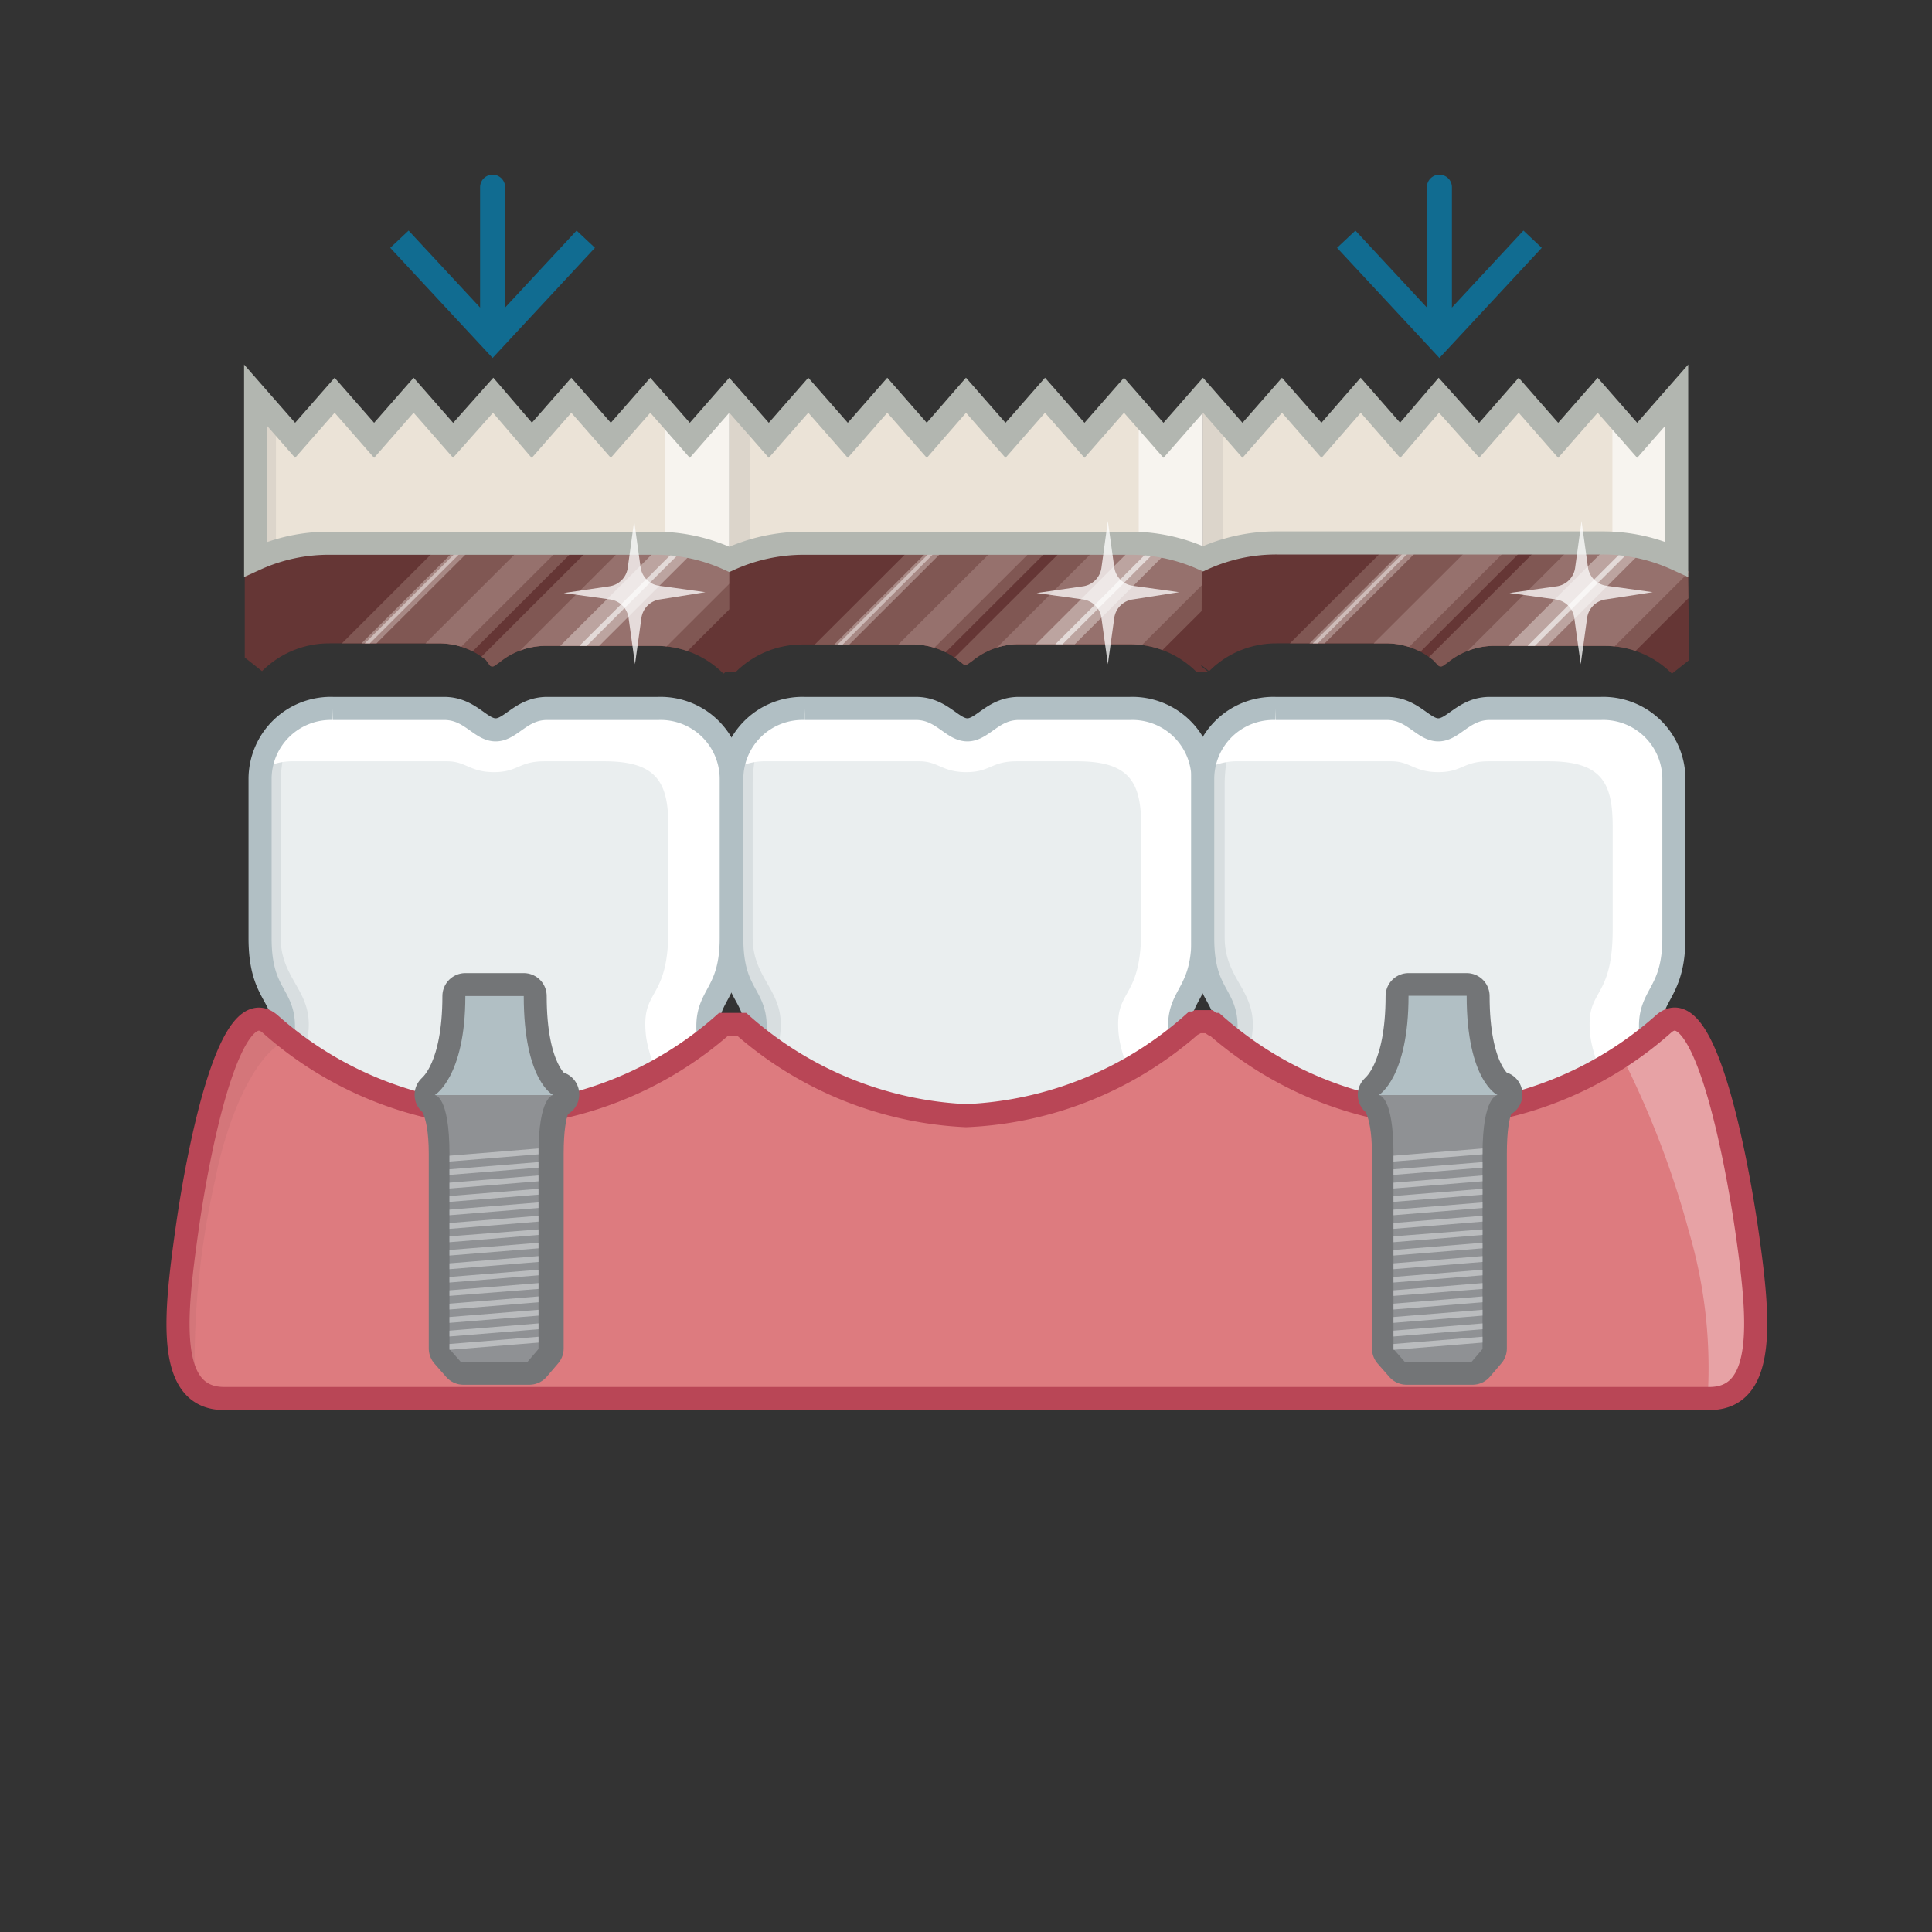 ﻿<svg xmlns="http://www.w3.org/2000/svg" xmlns:xlink="http://www.w3.org/1999/xlink" viewBox="0 0 69.46 69.46"><rect x="0" y="0" width="69.46" height="69.46" fill="#333333" stroke="none"/><defs><style>.cls-1,.cls-24,.cls-29,.cls-32,.cls-8{fill:none;}.cls-2{isolation:isolate;}.cls-3{stroke:#dcddde;stroke-width:1.06px;fill:url(#New_Gradient_Swatch_2);}.cls-24,.cls-3,.cls-32,.cls-8{stroke-miterlimit:10;}.cls-4{fill:url(#New_Gradient_Swatch_2-2);}.cls-5{fill:#eaeeef;}.cls-10,.cls-23,.cls-6{fill:#fff;}.cls-7{fill:#d8dee0;}.cls-8{stroke:#b1bfc4;}.cls-24,.cls-32,.cls-8{stroke-width:0.83px;}.cls-9{fill:#ebe3d7;}.cls-10{opacity:0.6;}.cls-11,.cls-22{fill:#181a1d;mix-blend-mode:multiply;}.cls-11{opacity:0.07;}.cls-12{clip-path:url(#clip-path);}.cls-13{fill:#653635;}.cls-14{fill:#805753;}.cls-15{fill:#96716d;}.cls-16{fill:#bca4a0;}.cls-17{fill:#a78884;}.cls-18{fill:#e3dad8;}.cls-19{fill:#cebcb9;}.cls-20{clip-path:url(#clip-path-2);}.cls-21{fill:#dd7b7f;}.cls-22{opacity:0.05;}.cls-23{opacity:0.3;}.cls-24{stroke:#b94656;}.cls-25{fill:#737577;stroke:#737577;stroke-width:1.65px;}.cls-25,.cls-29{stroke-linejoin:round;}.cls-26{fill:#b1bfc4;}.cls-27{fill:#8f9194;}.cls-28{fill:#babcbe;}.cls-29{stroke:#116c91;stroke-linecap:round;stroke-width:0.9px;}.cls-30{fill:#116c91;}.cls-31{clip-path:url(#clip-path-3);}.cls-32{stroke:#b2b6b0;}.cls-33{opacity:0.75;}</style><linearGradient id="New_Gradient_Swatch_2" x1="34.73" y1="45.42" x2="34.73" y2="62.25" gradientUnits="userSpaceOnUse"><stop offset="0" stop-color="#fff" /><stop offset="1" stop-color="#f2f2f2" /></linearGradient><linearGradient id="New_Gradient_Swatch_2-2" x1="36" y1="24.22" x2="36" y2="7.14" xlink:href="#New_Gradient_Swatch_2" /><clipPath id="clip-path" transform="translate(-1.27 -1.27)"><path class="cls-1" d="M62,25l-.62.49a3.4,3.4,0,0,0-2.45-1h-4a2.65,2.65,0,0,0-1.61.6l-.17.12a.14.14,0,0,1-.16,0L52.79,25a2.66,2.66,0,0,0-1.61-.6h-4a3.4,3.4,0,0,0-2.44,1l-.62-.49V21.81l.29-.13a6.62,6.62,0,0,1,2.77-.6H58.89a6.62,6.62,0,0,1,2.78.6l.29.13Z" /></clipPath><clipPath id="clip-path-2" transform="translate(-1.27 -1.27)"><path class="cls-1" d="M27.9,25l-.62.49a3.4,3.4,0,0,0-2.45-1h-4a2.65,2.65,0,0,0-1.61.6l-.17.12a.14.14,0,0,1-.16,0L18.74,25a2.66,2.66,0,0,0-1.61-.6h-4a3.4,3.4,0,0,0-2.44,1l-.62-.49V21.81l.29-.13a6.62,6.62,0,0,1,2.77-.6H24.83a6.62,6.62,0,0,1,2.78.6l.29.13Z" /></clipPath><clipPath id="clip-path-3" transform="translate(-1.27 -1.27)"><path class="cls-1" d="M44.48,21.63a6.61,6.61,0,0,0-2.62-.54H30.14a6.61,6.61,0,0,0-2.65.56v3.63l-.21.16h.43a3.4,3.4,0,0,1,2.44-1h4a2.66,2.66,0,0,1,1.61.6l.14.11a.14.14,0,0,0,.16,0l.17-.12a2.65,2.65,0,0,1,1.61-.6h4a3.4,3.4,0,0,1,2.45,1h.42l-.25-.21Z" /></clipPath></defs><title>D6071_abutment_supported_retainer_for_porcelain_fuse_to_metal_FPD_noble_metal</title><g class="cls-2"><g id="D6071_-_abutment_supported_retainer_for_porcelain_fuse_to_metal_FPD_noble_metal_" data-name="D6071 - abutment supported retainer for porcelain fuse to metal FPD (noble metal)"><path class="cls-5" d="M40,45.86c.09,3.16-1.24,4.91-.7,5.21.84.47,3.73-1.12,4.66-3.92,1.46-4.38-.28-6.71-.28-9,0-1.15.84-1.21.84-3.17V29.26a2.54,2.54,0,0,0-2.62-2.52h-4c-.93,0-1.3.77-1.85.77s-.92-.77-1.85-.77h-4a2.54,2.54,0,0,0-2.62,2.52V35c0,2,.84,2,.84,3.17,0,2.24-1.74,4.58-.28,9,.93,2.8,3.82,4.38,4.66,3.92.55-.3-.79-2.05-.7-5.21.08-2.74,1.93-4.47,4-4.47S39.88,43.12,40,45.86Z" transform="translate(-1.27 -1.27)" /><path class="cls-6" d="M36.71,41.47v-.34s-4.23-.82-5.73,2.77c-1.25,3,.47,6,1.66,7.22l.09,0c.55-.3-.79-2.05-.7-5.21.08-2.74,1.93-4.47,4-4.47A3.57,3.57,0,0,1,36.71,41.47Z" transform="translate(-1.27 -1.27)" /><path class="cls-7" d="M29.33,48.35a9.88,9.88,0,0,1-1-5c0-1.52.86-3.52,1-5s-1-1.86-1-3.38V29.4a5.74,5.74,0,0,1,.54-2.32,2.45,2.45,0,0,0-1.3,2.18V35c0,2,.84,2,.84,3.17,0,2.24-1.74,4.58-.28,9a6.32,6.32,0,0,0,3.83,3.92A6.53,6.53,0,0,1,29.33,48.35Z" transform="translate(-1.27 -1.27)" /><path class="cls-6" d="M43.93,47.16c1.46-4.38-.28-6.71-.28-9,0-1.15.84-1.21.84-3.17V29.26a2.54,2.54,0,0,0-2.62-2.52h-4c-.93,0-1.3.77-1.85.77s-.92-.77-1.85-.77h-4A2.55,2.55,0,0,0,27.53,29a2.33,2.33,0,0,1,1.33-.36h5.47c.67,0,.81.39,1.68.39s.89-.39,1.81-.39H40c1.93,0,2.3.8,2.3,2.36v3.68c0,2.39-.83,2.16-.83,3.4s.55,1.38.92,4.92c.24,2.35-1.1,6-3,7.44l-.18.16c0,.22,0,.37.12.43C40.1,51.55,43,50,43.93,47.16Z" transform="translate(-1.27 -1.27)" /><path class="cls-7" d="M39.29,50.61a16.27,16.27,0,0,0,1-2.41,6.58,6.58,0,0,0-.32-5,4.08,4.08,0,0,0-3.5-2.09l0,.32A4.3,4.3,0,0,1,40,45.86a13.67,13.67,0,0,1-.76,4.51Z" transform="translate(-1.27 -1.27)" /><path class="cls-8" d="M40,45.86c.09,3.16-1.24,4.91-.7,5.21.84.47,3.73-1.12,4.66-3.92,1.46-4.38-.28-6.71-.28-9,0-1.15.84-1.21.84-3.17V29.26a2.54,2.54,0,0,0-2.62-2.52h-4c-.93,0-1.3.77-1.85.77s-.92-.77-1.85-.77h-4a2.54,2.54,0,0,0-2.62,2.52V35c0,2,.84,2,.84,3.17,0,2.24-1.74,4.58-.28,9,.93,2.8,3.82,4.38,4.66,3.92.55-.3-.79-2.05-.7-5.21.08-2.74,1.93-4.47,4-4.47S39.88,43.12,40,45.86Z" transform="translate(-1.27 -1.27)" /><path class="cls-9" d="M34.15,20.79h7.71a6.34,6.34,0,0,1,2.66.58V15.48h0L43.1,17.1l-1.42-1.62h0L40.26,17.1l-1.42-1.62h0L37.42,17.1,36,15.48h0L34.59,17.1l-1.42-1.62h0L31.75,17.1l-1.42-1.62h0L28.91,17.1l-1.42-1.62h0v5.89a6.34,6.34,0,0,1,2.65-.57Z" transform="translate(-1.27 -1.27)" /><path class="cls-10" d="M44.52,21.36V15.48h0L43.1,17.1l-.89-1V20.8A6.31,6.31,0,0,1,44.52,21.36Z" transform="translate(-1.27 -1.27)" /><path class="cls-11" d="M28.22,16.31l-.73-.83h0v5.89a6.16,6.16,0,0,1,.73-.28Z" transform="translate(-1.27 -1.27)" /><path class="cls-9" d="M51.18,20.79h7.71a6.34,6.34,0,0,1,2.66.58V15.48h0L60.13,17.1l-1.42-1.62h0L57.29,17.1l-1.42-1.62h0L54.45,17.1,53,15.48h0L51.61,17.1l-1.42-1.62h0L48.78,17.1l-1.42-1.62h0L45.94,17.1l-1.42-1.62h0v5.89a6.34,6.34,0,0,1,2.65-.57Z" transform="translate(-1.27 -1.27)" /><path class="cls-10" d="M61.55,21.36V15.48h0L60.13,17.1l-.89-1V20.8A6.31,6.31,0,0,1,61.55,21.36Z" transform="translate(-1.27 -1.27)" /><path class="cls-11" d="M45.25,16.31l-.73-.83h0v5.89a6.16,6.16,0,0,1,.73-.28Z" transform="translate(-1.27 -1.27)" /><g class="cls-12"><polygon class="cls-13" points="39.31 22.41 51.27 34.35 63.23 22.41 51.27 10.47 39.31 22.41" /><polygon class="cls-14" points="45.95 29.04 49.55 32.64 61.51 20.7 57.91 17.1 45.95 29.04" /><polygon class="cls-15" points="46.53 29.63 49.09 32.18 61.05 20.24 58.49 17.68 46.53 29.63" /><polygon class="cls-14" points="43.2 26.3 45.7 28.79 57.66 16.85 55.16 14.36 43.2 26.3" /><polygon class="cls-16" points="47.17 30.26 47.87 30.96 59.84 19.02 59.13 18.32 47.17 30.26" /><polygon class="cls-15" points="44.71 27.8 45.41 28.5 57.37 16.56 56.67 15.86 44.71 27.8" /><polygon class="cls-17" points="43.55 26.65 43.83 26.92 55.79 14.98 55.52 14.71 43.55 26.65" /><polygon class="cls-18" points="47.52 30.61 47.65 30.74 59.61 18.8 59.48 18.67 47.52 30.61" /><polygon class="cls-19" points="43.61 26.71 43.7 26.8 55.66 14.86 55.57 14.77 43.61 26.71" /></g><path class="cls-9" d="M17.12,20.79h7.71a6.34,6.34,0,0,1,2.66.58V15.48h0L26.07,17.1l-1.42-1.62h0L23.23,17.1l-1.42-1.62h0L20.39,17.1,19,15.48h0L17.56,17.1l-1.42-1.62h0L14.72,17.1,13.3,15.48h0L11.88,17.1l-1.42-1.62h0v5.89a6.34,6.34,0,0,1,2.65-.57Z" transform="translate(-1.27 -1.27)" /><path class="cls-10" d="M27.49,21.36V15.48h0L26.07,17.1l-.89-1V20.8A6.31,6.31,0,0,1,27.49,21.36Z" transform="translate(-1.27 -1.27)" /><path class="cls-11" d="M11.19,16.31l-.73-.83h0v5.89a6.16,6.16,0,0,1,.73-.28Z" transform="translate(-1.27 -1.27)" /><g class="cls-20"><polygon class="cls-13" points="5.22 22.41 17.19 34.35 29.15 22.41 17.19 10.47 5.22 22.41" /><polygon class="cls-14" points="11.87 29.04 15.47 32.64 27.43 20.7 23.83 17.1 11.87 29.04" /><polygon class="cls-15" points="12.45 29.63 15.01 32.18 26.97 20.24 24.41 17.68 12.45 29.63" /><polygon class="cls-14" points="9.12 26.3 11.61 28.79 23.57 16.85 21.07 14.36 9.12 26.3" /><polygon class="cls-16" points="13.09 30.26 13.79 30.96 25.75 19.02 25.05 18.32 13.09 30.26" /><polygon class="cls-15" points="10.62 27.8 11.32 28.5 23.29 16.56 22.58 15.86 10.62 27.8" /><polygon class="cls-17" points="9.47 26.65 9.74 26.92 21.7 14.98 21.43 14.71 9.47 26.65" /><polygon class="cls-18" points="13.43 30.61 13.56 30.74 25.52 18.8 25.39 18.67 13.43 30.61" /><polygon class="cls-19" points="9.53 26.71 9.62 26.8 21.58 14.86 21.49 14.77 9.53 26.71" /></g><path class="cls-5" d="M23,45.86c.09,3.16-1.24,4.91-.7,5.21C23.13,51.55,26,50,27,47.16c1.46-4.38-.28-6.71-.28-9,0-1.15.84-1.21.84-3.17V29.26a2.54,2.54,0,0,0-2.62-2.52h-4c-.93,0-1.3.77-1.85.77s-.92-.77-1.85-.77h-4a2.54,2.54,0,0,0-2.62,2.52V35c0,2,.84,2,.84,3.17,0,2.24-1.74,4.58-.28,9,.93,2.8,3.82,4.38,4.66,3.92.55-.3-.79-2.05-.7-5.21.08-2.74,1.93-4.47,4-4.47S22.91,43.12,23,45.86Z" transform="translate(-1.27 -1.27)" /><path class="cls-6" d="M19.74,41.47v-.34s-4.23-.82-5.73,2.77c-1.25,3,.47,6,1.66,7.22l.09,0c.55-.3-.79-2.05-.7-5.21.08-2.74,1.93-4.47,4-4.47A3.57,3.57,0,0,1,19.74,41.47Z" transform="translate(-1.27 -1.27)" /><path class="cls-7" d="M12.36,48.35a9.88,9.88,0,0,1-1-5c0-1.52.86-3.52,1-5s-1-1.86-1-3.38V29.4a5.74,5.74,0,0,1,.54-2.32,2.45,2.45,0,0,0-1.3,2.18V35c0,2,.84,2,.84,3.17,0,2.24-1.74,4.58-.28,9a6.32,6.32,0,0,0,3.83,3.92A6.53,6.53,0,0,1,12.36,48.35Z" transform="translate(-1.27 -1.27)" /><path class="cls-6" d="M27,47.16c1.46-4.38-.28-6.71-.28-9,0-1.15.84-1.21.84-3.17V29.26a2.54,2.54,0,0,0-2.62-2.52h-4c-.93,0-1.3.77-1.85.77s-.92-.77-1.85-.77h-4A2.55,2.55,0,0,0,10.55,29a2.33,2.33,0,0,1,1.33-.36h5.47c.67,0,.81.39,1.68.39s.89-.39,1.81-.39H23c1.93,0,2.3.8,2.3,2.36v3.68c0,2.39-.83,2.16-.83,3.4s.55,1.38.92,4.92c.24,2.35-1.1,6-3,7.44l-.18.16c0,.22,0,.37.12.43C23.13,51.55,26,50,27,47.16Z" transform="translate(-1.27 -1.27)" /><path class="cls-7" d="M22.32,50.61a16.27,16.27,0,0,0,1-2.41,6.58,6.58,0,0,0-.32-5,4.08,4.08,0,0,0-3.5-2.09l0,.32A4.3,4.3,0,0,1,23,45.86a13.67,13.67,0,0,1-.76,4.51Z" transform="translate(-1.27 -1.27)" /><path class="cls-8" d="M23,45.86c.09,3.16-1.24,4.91-.7,5.21C23.13,51.55,26,50,27,47.16c1.46-4.38-.28-6.71-.28-9,0-1.15.84-1.21.84-3.17V29.26a2.54,2.54,0,0,0-2.62-2.52h-4c-.93,0-1.3.77-1.85.77s-.92-.77-1.85-.77h-4a2.54,2.54,0,0,0-2.62,2.52V35c0,2,.84,2,.84,3.17,0,2.24-1.74,4.58-.28,9,.93,2.8,3.82,4.38,4.66,3.92.55-.3-.79-2.05-.7-5.21.08-2.74,1.93-4.47,4-4.47S22.91,43.12,23,45.86Z" transform="translate(-1.27 -1.27)" /><path class="cls-5" d="M56.93,45.86c.09,3.16-1.24,4.91-.7,5.21.84.47,3.73-1.12,4.66-3.92,1.46-4.38-.28-6.71-.28-9,0-1.15.84-1.21.84-3.17V29.26a2.54,2.54,0,0,0-2.62-2.52h-4c-.93,0-1.3.77-1.85.77s-.92-.77-1.85-.77h-4a2.54,2.54,0,0,0-2.62,2.52V35c0,2,.84,2,.84,3.17,0,2.24-1.74,4.58-.28,9,.93,2.8,3.82,4.38,4.66,3.92.55-.3-.79-2.05-.7-5.21.08-2.74,1.93-4.47,4-4.47S56.85,43.12,56.93,45.86Z" transform="translate(-1.27 -1.27)" /><path class="cls-6" d="M53.69,41.47v-.34s-4.23-.82-5.73,2.77c-1.25,3,.47,6,1.66,7.22l.09,0c.55-.3-.79-2.05-.7-5.21.08-2.74,1.93-4.47,4-4.47A3.57,3.57,0,0,1,53.69,41.47Z" transform="translate(-1.27 -1.27)" /><path class="cls-7" d="M46.3,48.35a9.88,9.88,0,0,1-1-5c0-1.52.86-3.52,1-5s-1-1.86-1-3.38V29.4a5.74,5.74,0,0,1,.54-2.32,2.45,2.45,0,0,0-1.3,2.18V35c0,2,.84,2,.84,3.17,0,2.24-1.74,4.58-.28,9a6.32,6.32,0,0,0,3.83,3.92A6.53,6.53,0,0,1,46.3,48.35Z" transform="translate(-1.27 -1.27)" /><path class="cls-6" d="M60.9,47.16c1.46-4.38-.28-6.71-.28-9,0-1.15.84-1.21.84-3.17V29.26a2.54,2.54,0,0,0-2.62-2.52h-4c-.93,0-1.3.77-1.85.77s-.92-.77-1.85-.77h-4A2.55,2.55,0,0,0,44.5,29a2.33,2.33,0,0,1,1.33-.36h5.47c.67,0,.81.39,1.68.39s.89-.39,1.81-.39h2.16c1.93,0,2.3.8,2.3,2.36v3.68c0,2.39-.83,2.16-.83,3.4s.55,1.38.92,4.92c.24,2.35-1.1,6-3,7.44l-.18.16c0,.22,0,.37.12.43C57.07,51.55,60,50,60.9,47.16Z" transform="translate(-1.27 -1.27)" /><path class="cls-7" d="M56.27,50.61a16.27,16.27,0,0,0,1-2.41,6.58,6.58,0,0,0-.32-5,4.08,4.08,0,0,0-3.5-2.09l0,.32a4.3,4.3,0,0,1,3.39,4.42,13.67,13.67,0,0,1-.76,4.51Z" transform="translate(-1.27 -1.27)" /><path class="cls-8" d="M56.93,45.86c.09,3.16-1.24,4.91-.7,5.21.84.47,3.73-1.12,4.66-3.92,1.46-4.38-.28-6.71-.28-9,0-1.15.84-1.21.84-3.17V29.26a2.54,2.54,0,0,0-2.62-2.52h-4c-.93,0-1.3.77-1.85.77s-.92-.77-1.85-.77h-4a2.54,2.54,0,0,0-2.62,2.52V35c0,2,.84,2,.84,3.17,0,2.24-1.74,4.58-.28,9,.93,2.8,3.82,4.38,4.66,3.92.55-.3-.79-2.05-.7-5.21.08-2.74,1.93-4.47,4-4.47S56.85,43.12,56.93,45.86Z" transform="translate(-1.27 -1.27)" /><path class="cls-21" d="M64.06,45.43c-.46-3.11-1.6-8.62-3-7.33A13.08,13.08,0,0,1,53,41.38a13.08,13.08,0,0,1-8.06-3.28l-.06,0,0,0L44.73,38l0,0-.08,0h-.24l-.08,0,0,0-.09.05,0,0-.06,0A13.08,13.08,0,0,1,36,41.38a13.08,13.08,0,0,1-8.06-3.28l-.05,0,0,0-.08,0,0,0-.08,0h-.24l-.08,0,0,0-.08,0,0,0-.05,0A13.08,13.08,0,0,1,19,41.38,13.08,13.08,0,0,1,11,38.1c-1.42-1.28-2.56,4.22-3,7.33s-.78,6.12,1.33,6.12H62.73C64.83,51.55,64.51,48.54,64.06,45.43Z" transform="translate(-1.27 -1.27)" /><path class="cls-22" d="M9,43.71c.36-1.89,1.3-4.51,2.62-5.08-.24-.19-.46-.37-.65-.54-1.42-1.28-2.56,4.22-3,7.33-.36,2.46-.63,4.86.31,5.75A29.72,29.72,0,0,1,9,43.71Z" transform="translate(-1.27 -1.27)" /><path class="cls-23" d="M62.73,51.55c2.11,0,1.79-3,1.33-6.12s-1.6-8.62-3-7.33a12.27,12.27,0,0,1-1.49,1.13A33,33,0,0,1,62,45.58a17.35,17.35,0,0,1,.66,6Z" transform="translate(-1.27 -1.27)" /><path class="cls-24" d="M64.06,45.43c-.46-3.11-1.6-8.62-3-7.33A13.08,13.08,0,0,1,53,41.38a13.08,13.08,0,0,1-8.06-3.28l-.06,0,0,0L44.73,38l0,0-.08,0h-.24l-.08,0,0,0-.09.05,0,0-.06,0A13.08,13.08,0,0,1,36,41.38a13.08,13.08,0,0,1-8.06-3.28l-.05,0,0,0-.08,0,0,0-.08,0h-.24l-.08,0,0,0-.08,0,0,0-.05,0A13.08,13.08,0,0,1,19,41.38,13.08,13.08,0,0,1,11,38.1c-1.42-1.28-2.56,4.22-3,7.33s-.78,6.12,1.33,6.12H62.73C64.83,51.55,64.51,48.54,64.06,45.43Z" transform="translate(-1.27 -1.27)" /><path class="cls-25" d="M54,37.08H51.91c0,2.66-.87,3.42-1,3.55,0,0,0,0,0,0s.51.32.51,2.12c0,2.12,0,7,0,7l.42.48h2.37l.41-.48s0-4.89,0-7c0-1.8.39-2.08.51-2.12s0,0,0,0C54.9,40.52,54,39.83,54,37.08Z" transform="translate(-1.27 -1.27)" /><path class="cls-26" d="M55.11,40.64H50.84s1.07-.62,1.07-3.57H54C54,40.14,55.11,40.64,55.11,40.64Z" transform="translate(-1.27 -1.27)" /><path class="cls-27" d="M55.11,40.64H50.84s.53,0,.53,2.13,0,7,0,7l.42.48h2.37l.41-.48s0-4.89,0-7S55.11,40.64,55.11,40.64Z" transform="translate(-1.27 -1.27)" /><polygon class="cls-28" points="53.3 48.27 50.1 48.53 50.1 48.32 53.3 48.06 53.3 48.27" /><polygon class="cls-28" points="53.3 47.79 50.1 48.05 50.1 47.84 53.3 47.58 53.3 47.79" /><polygon class="cls-28" points="53.3 47.3 50.1 47.56 50.1 47.35 53.3 47.09 53.3 47.3" /><polygon class="cls-28" points="53.3 46.82 50.1 47.08 50.1 46.87 53.3 46.61 53.3 46.82" /><polygon class="cls-28" points="53.3 46.34 50.1 46.59 50.1 46.39 53.3 46.13 53.3 46.34" /><polygon class="cls-28" points="53.3 45.85 50.1 46.11 50.1 45.91 53.3 45.65 53.3 45.85" /><polygon class="cls-28" points="53.3 45.37 50.1 45.63 50.1 45.42 53.3 45.16 53.3 45.37" /><polygon class="cls-28" points="53.3 44.88 50.1 45.14 50.1 44.94 53.3 44.68 53.3 44.88" /><polygon class="cls-28" points="53.3 44.4 50.1 44.66 50.1 44.45 53.3 44.2 53.3 44.4" /><polygon class="cls-28" points="53.3 43.92 50.1 44.18 50.1 43.97 53.3 43.71 53.3 43.92" /><polygon class="cls-28" points="53.3 43.43 50.1 43.69 50.1 43.49 53.3 43.23 53.3 43.43" /><polygon class="cls-28" points="53.3 42.95 50.1 43.21 50.1 43 53.3 42.74 53.3 42.95" /><polygon class="cls-28" points="53.3 42.47 50.1 42.73 50.1 42.52 53.3 42.26 53.3 42.47" /><polygon class="cls-28" points="53.3 41.98 50.1 42.24 50.1 42.04 53.3 41.78 53.3 41.98" /><polygon class="cls-28" points="53.3 41.5 50.1 41.76 50.1 41.55 53.3 41.29 53.3 41.5" /><path class="cls-25" d="M20.1,37.08H18c0,2.66-.87,3.42-1,3.55,0,0,0,0,0,0s.51.32.51,2.12c0,2.12,0,7,0,7l.42.48h2.37l.41-.48s0-4.89,0-7c0-1.8.39-2.08.51-2.12s0,0,0,0C21,40.52,20.1,39.83,20.1,37.08Z" transform="translate(-1.27 -1.27)" /><path class="cls-26" d="M21.16,40.64H16.9S18,40,18,37.08H20.1C20.1,40.14,21.16,40.64,21.16,40.64Z" transform="translate(-1.27 -1.27)" /><path class="cls-27" d="M21.16,40.64H16.9s.53,0,.53,2.13,0,7,0,7l.42.48h2.37l.41-.48s0-4.89,0-7S21.16,40.64,21.16,40.64Z" transform="translate(-1.27 -1.27)" /><polygon class="cls-28" points="19.36 48.27 16.16 48.53 16.16 48.32 19.36 48.06 19.36 48.27" /><polygon class="cls-28" points="19.36 47.79 16.16 48.05 16.16 47.84 19.36 47.58 19.36 47.79" /><polygon class="cls-28" points="19.36 47.3 16.16 47.56 16.16 47.35 19.36 47.09 19.36 47.3" /><polygon class="cls-28" points="19.36 46.82 16.16 47.08 16.16 46.87 19.36 46.61 19.36 46.82" /><polygon class="cls-28" points="19.36 46.34 16.16 46.59 16.16 46.39 19.36 46.13 19.36 46.34" /><polygon class="cls-28" points="19.36 45.85 16.16 46.11 16.16 45.91 19.36 45.65 19.36 45.85" /><polygon class="cls-28" points="19.36 45.37 16.16 45.63 16.16 45.42 19.36 45.16 19.36 45.37" /><polygon class="cls-28" points="19.36 44.88 16.16 45.14 16.16 44.94 19.36 44.68 19.36 44.88" /><polygon class="cls-28" points="19.36 44.4 16.16 44.66 16.16 44.45 19.36 44.2 19.36 44.4" /><polygon class="cls-28" points="19.36 43.92 16.16 44.18 16.16 43.97 19.36 43.71 19.36 43.92" /><polygon class="cls-28" points="19.36 43.43 16.16 43.69 16.16 43.49 19.36 43.23 19.36 43.43" /><polygon class="cls-28" points="19.36 42.95 16.16 43.21 16.16 43 19.36 42.74 19.36 42.95" /><polygon class="cls-28" points="19.36 42.47 16.16 42.73 16.16 42.52 19.36 42.26 19.36 42.47" /><polygon class="cls-28" points="19.36 41.98 16.16 42.24 16.16 42.04 19.36 41.78 19.36 41.98" /><polygon class="cls-28" points="19.36 41.5 16.16 41.76 16.16 41.55 19.36 41.29 19.36 41.5" /><line class="cls-29" x1="51.75" y1="6.73" x2="51.75" y2="11.89" /><polygon class="cls-30" points="48.07 8.91 48.73 8.29 51.75 11.54 54.77 8.29 55.43 8.91 51.75 12.87 48.07 8.91" /><line class="cls-29" x1="17.71" y1="6.73" x2="17.71" y2="11.89" /><polygon class="cls-30" points="14.03 8.91 14.69 8.29 17.71 11.54 20.73 8.29 21.39 8.91 17.71 12.87 14.03 8.91" /><g class="cls-31"><polygon class="cls-13" points="22.27 22.41 34.23 34.35 46.19 22.41 34.23 10.47 22.27 22.41" /><polygon class="cls-14" points="28.91 29.04 32.51 32.64 44.47 20.7 40.87 17.1 28.91 29.04" /><polygon class="cls-15" points="29.49 29.63 32.05 32.18 44.01 20.24 41.45 17.68 29.49 29.63" /><polygon class="cls-14" points="26.16 26.3 28.65 28.79 40.61 16.85 38.12 14.36 26.16 26.3" /><polygon class="cls-16" points="30.13 30.26 30.83 30.96 42.79 19.02 42.09 18.32 30.13 30.26" /><polygon class="cls-15" points="27.66 27.8 28.37 28.5 40.33 16.56 39.62 15.86 27.66 27.8" /><polygon class="cls-17" points="26.51 26.65 26.78 26.92 38.74 14.98 38.47 14.71 26.51 26.65" /><polygon class="cls-18" points="30.48 30.61 30.61 30.74 42.57 18.8 42.44 18.67 30.48 30.61" /><polygon class="cls-19" points="26.57 26.71 26.66 26.8 38.62 14.86 38.53 14.77 26.57 26.71" /></g><path class="cls-32" d="M44.52,21.36a6.34,6.34,0,0,1,2.65-.57H58.89a6.34,6.34,0,0,1,2.66.58V15.48h0L60.13,17.1l-1.42-1.62L57.29,17.1l-1.42-1.62L54.45,17.1,53,15.48,51.61,17.1l-1.42-1.62L48.78,17.1l-1.42-1.62L45.94,17.1l-1.42-1.62L43.1,17.1l-1.42-1.62L40.26,17.1l-1.42-1.62L37.42,17.1,36,15.48,34.59,17.1l-1.42-1.62L31.75,17.1l-1.42-1.62L28.91,17.1l-1.42-1.62L26.07,17.1l-1.42-1.62L23.23,17.1l-1.42-1.62L20.39,17.1,19,15.48,17.56,17.1l-1.42-1.62L14.72,17.1,13.3,15.48,11.88,17.1l-1.42-1.62h0v5.89a6.34,6.34,0,0,1,2.65-.57H24.83a6.34,6.34,0,0,1,2.66.58,6.49,6.49,0,0,1,2.65-.58H41.86A6.36,6.36,0,0,1,44.52,21.36Z" transform="translate(-1.27 -1.27)" /><g class="cls-33"><path class="cls-6" d="M40.2,22.35a.78.78,0,0,0,.67-.67L41.1,20l.23,1.66a.78.78,0,0,0,.67.67l1.66.23L42,22.82a.78.78,0,0,0-.67.67l-.23,1.66-.23-1.66a.78.78,0,0,0-.67-.67l-1.66-.23Z" transform="translate(-1.27 -1.27)" /></g><g class="cls-33"><path class="cls-6" d="M57.23,22.35a.78.78,0,0,0,.67-.67L58.13,20l.23,1.66a.78.78,0,0,0,.67.67l1.66.23L59,22.82a.78.78,0,0,0-.67.67l-.23,1.66-.23-1.66a.78.78,0,0,0-.67-.67l-1.66-.23Z" transform="translate(-1.27 -1.27)" /></g><g class="cls-33"><path class="cls-6" d="M23.17,22.35a.78.78,0,0,0,.67-.67L24.07,20l.23,1.66a.78.78,0,0,0,.67.67l1.66.23L25,22.82a.78.78,0,0,0-.67.67l-.23,1.66-.23-1.66a.78.78,0,0,0-.67-.67l-1.66-.23Z" transform="translate(-1.27 -1.27)" /></g></g></g></svg>